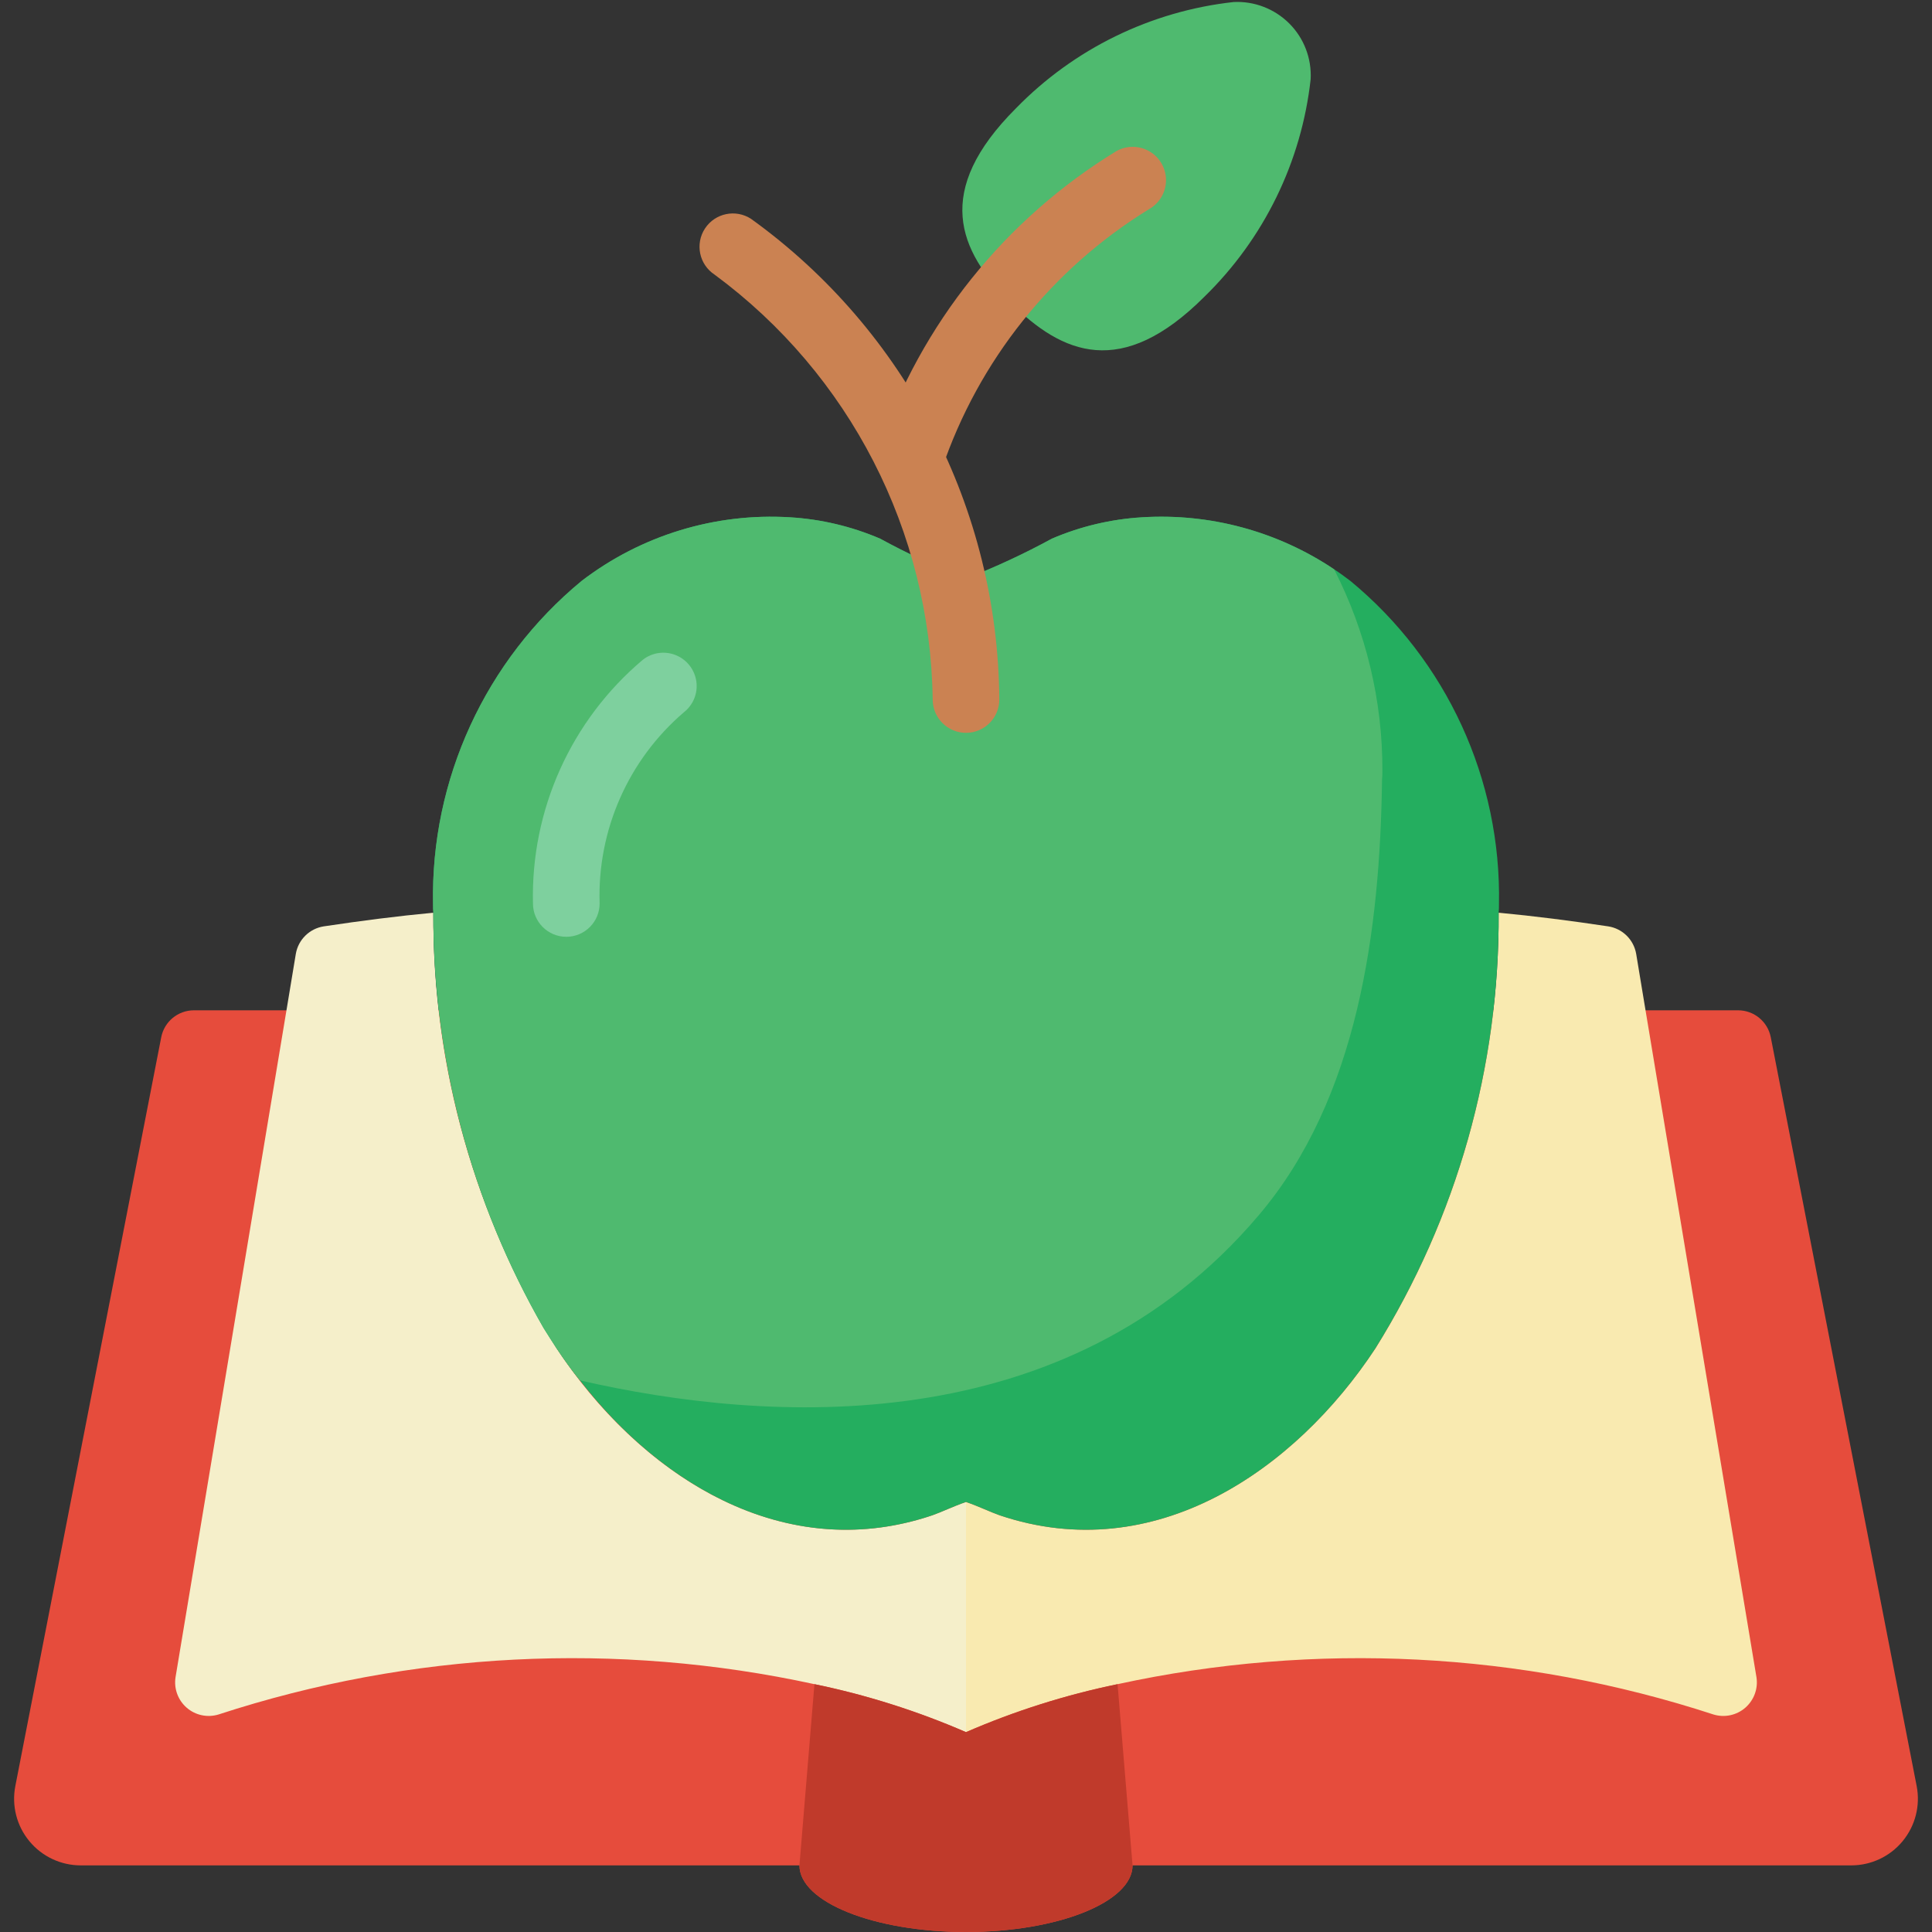 <svg height="512" viewBox="0 0 58 58" width="512" xmlns="http://www.w3.org/2000/svg"><rect x="0" y="0" width="58" height="58" fill="#333333" stroke="none"/><g id="Page-1" fill="none" fill-rule="evenodd"><g id="003---Book" fill-rule="nonzero"><path id="Shape" d="m8.6 30.33h-2.78c-.478.001-.889.34-.98.81l-4.38 22.48c-.114.587.041 1.195.423 1.655.381.461.949.727 1.547.725h21.57c0 1.1 2.24 2 5 2s5-.9 5-2h21.57c.598.002 1.166-.264 1.547-.725.381-.461.537-1.068.423-1.655l-4.38-22.48c-.091-.47-.502-.809-.98-.81z" fill="#e64c3c"/><path id="Shape" d="m29 45.09v6.91c-1.463-.635-2.988-1.118-4.55-1.44-5.938-1.291-12.113-.977-17.89.91-.332.101-.693.025-.955-.203-.262-.228-.389-.574-.335-.917l3.33-20.02.28-1.69c.072-.429.41-.763.84-.83 1.13-.17 2.23-.31 3.29-.41-.029 4.622 1.254 9.158 3.7 13.08 2.41 3.66 6.63 6.58 11.28 5.01.26-.09.63-.27 1.01-.4z" fill="#f5efca"/><path id="Shape" d="m51.44 51.47c-5.777-1.887-11.952-2.201-17.89-.91-1.562.322-3.087.805-4.55 1.44v-6.91c.38.13.75.31 1.01.4 4.65 1.57 8.87-1.35 11.28-5.01 2.446-3.922 3.729-8.458 3.7-13.08 1.06.1 2.16.24 3.29.41.43.067.768.401.84.83l.28 1.69 3.33 20.02c.054.343-.073.689-.335.917-.262.228-.623.304-.955.203z" fill="#f9eab0"/><path id="Shape" d="m34 56c0 1.1-2.24 2-5 2s-5-.9-5-2l.45-5.44c1.562.322 3.087.805 4.55 1.44 1.463-.635 2.988-1.118 4.55-1.44z" fill="#c03a2b"/><path id="Shape" d="m45 27.15c.002.083-.002.167-.01.25.029 4.622-1.254 9.158-3.7 13.08-2.41 3.66-6.63 6.58-11.28 5.01-.26-.09-.63-.27-1.01-.4-.38.13-.75.31-1.01.4-4.23 1.43-8.11-.86-10.58-4.05-.25-.31-.48-.63-.7-.96-.13-.2-.26-.4-.39-.61-2.181-3.793-3.323-8.095-3.31-12.47-.008-.083-.012-.167-.01-.25-.074-3.748 1.568-7.324 4.46-9.71 1.788-1.37 4.011-2.049 6.26-1.91.93.056 1.844.273 2.7.64.834.455 1.695.855 2.58 1.2.885-.345 1.746-.745 2.58-1.2.856-.367 1.77-.584 2.7-.64 2.042-.128 4.07.42 5.77 1.56.17.11.33.23.49.35 2.892 2.386 4.534 5.962 4.46 9.71z" fill="#24ae5f"/><path id="Shape" d="m41.5 23.15c.002.083-.002.167-.01.25-.06 4.52-.72 9.57-3.7 13.08-5.77 6.82-14.72 6.26-20.38 4.96-.25-.31-.48-.63-.7-.96-.13-.2-.26-.4-.39-.61-2.181-3.793-3.323-8.095-3.31-12.47-.008-.083-.012-.167-.01-.25-.074-3.748 1.568-7.324 4.46-9.71 1.788-1.37 4.011-2.049 6.26-1.91.93.056 1.844.273 2.7.64.834.455 1.695.855 2.58 1.2.885-.345 1.746-.745 2.58-1.2.856-.367 1.77-.584 2.7-.64 2.042-.128 4.07.42 5.77 1.56.961 1.875 1.459 3.953 1.45 6.06z" fill="#4fba6f"/><path id="Shape" d="m17 28.123c-.552 0-1-.448-1-1-.067-2.814 1.147-5.505 3.3-7.318.282-.219.66-.271.991-.136s.565.436.614.79-.095.707-.377.926c-1.667 1.429-2.597 3.537-2.527 5.732.002.265-.102.52-.289.709-.186.189-.44.296-.705.297z" fill="#7ed09e"/><path id="Shape" d="m29 22c-.552 0-1-.448-1-1-.066-5.043-2.49-9.764-6.55-12.757-.461-.304-.589-.924-.285-1.385.304-.461.924-.589 1.385-.286 4.643 3.345 7.411 8.705 7.45 14.428 0 .552-.448 1-1 1z" fill="#cb8252"/><path id="Shape" d="m36.155 8.91c-2.482 2.481-4.262 1.729-5.824.167s-2.315-3.343.167-5.824c1.742-1.789 4.051-2.917 6.533-3.192.623-.032 1.231.202 1.673.643s.675 1.049.643 1.673c-.275 2.482-1.404 4.791-3.192 6.533z" fill="#4fba6f"/><path id="Shape" d="m27.33 14.75c-.322-0-.624-.155-.812-.417-.188-.262-.238-.598-.135-.903 1.267-3.706 3.79-6.852 7.132-8.894.313-.175.695-.17 1.003.014.308.184.493.519.486.877-.007.358-.205.686-.519.858-2.912 1.793-5.108 4.546-6.207 7.785-.137.407-.519.68-.948.68z" fill="#cb8252"/></g></g></svg>